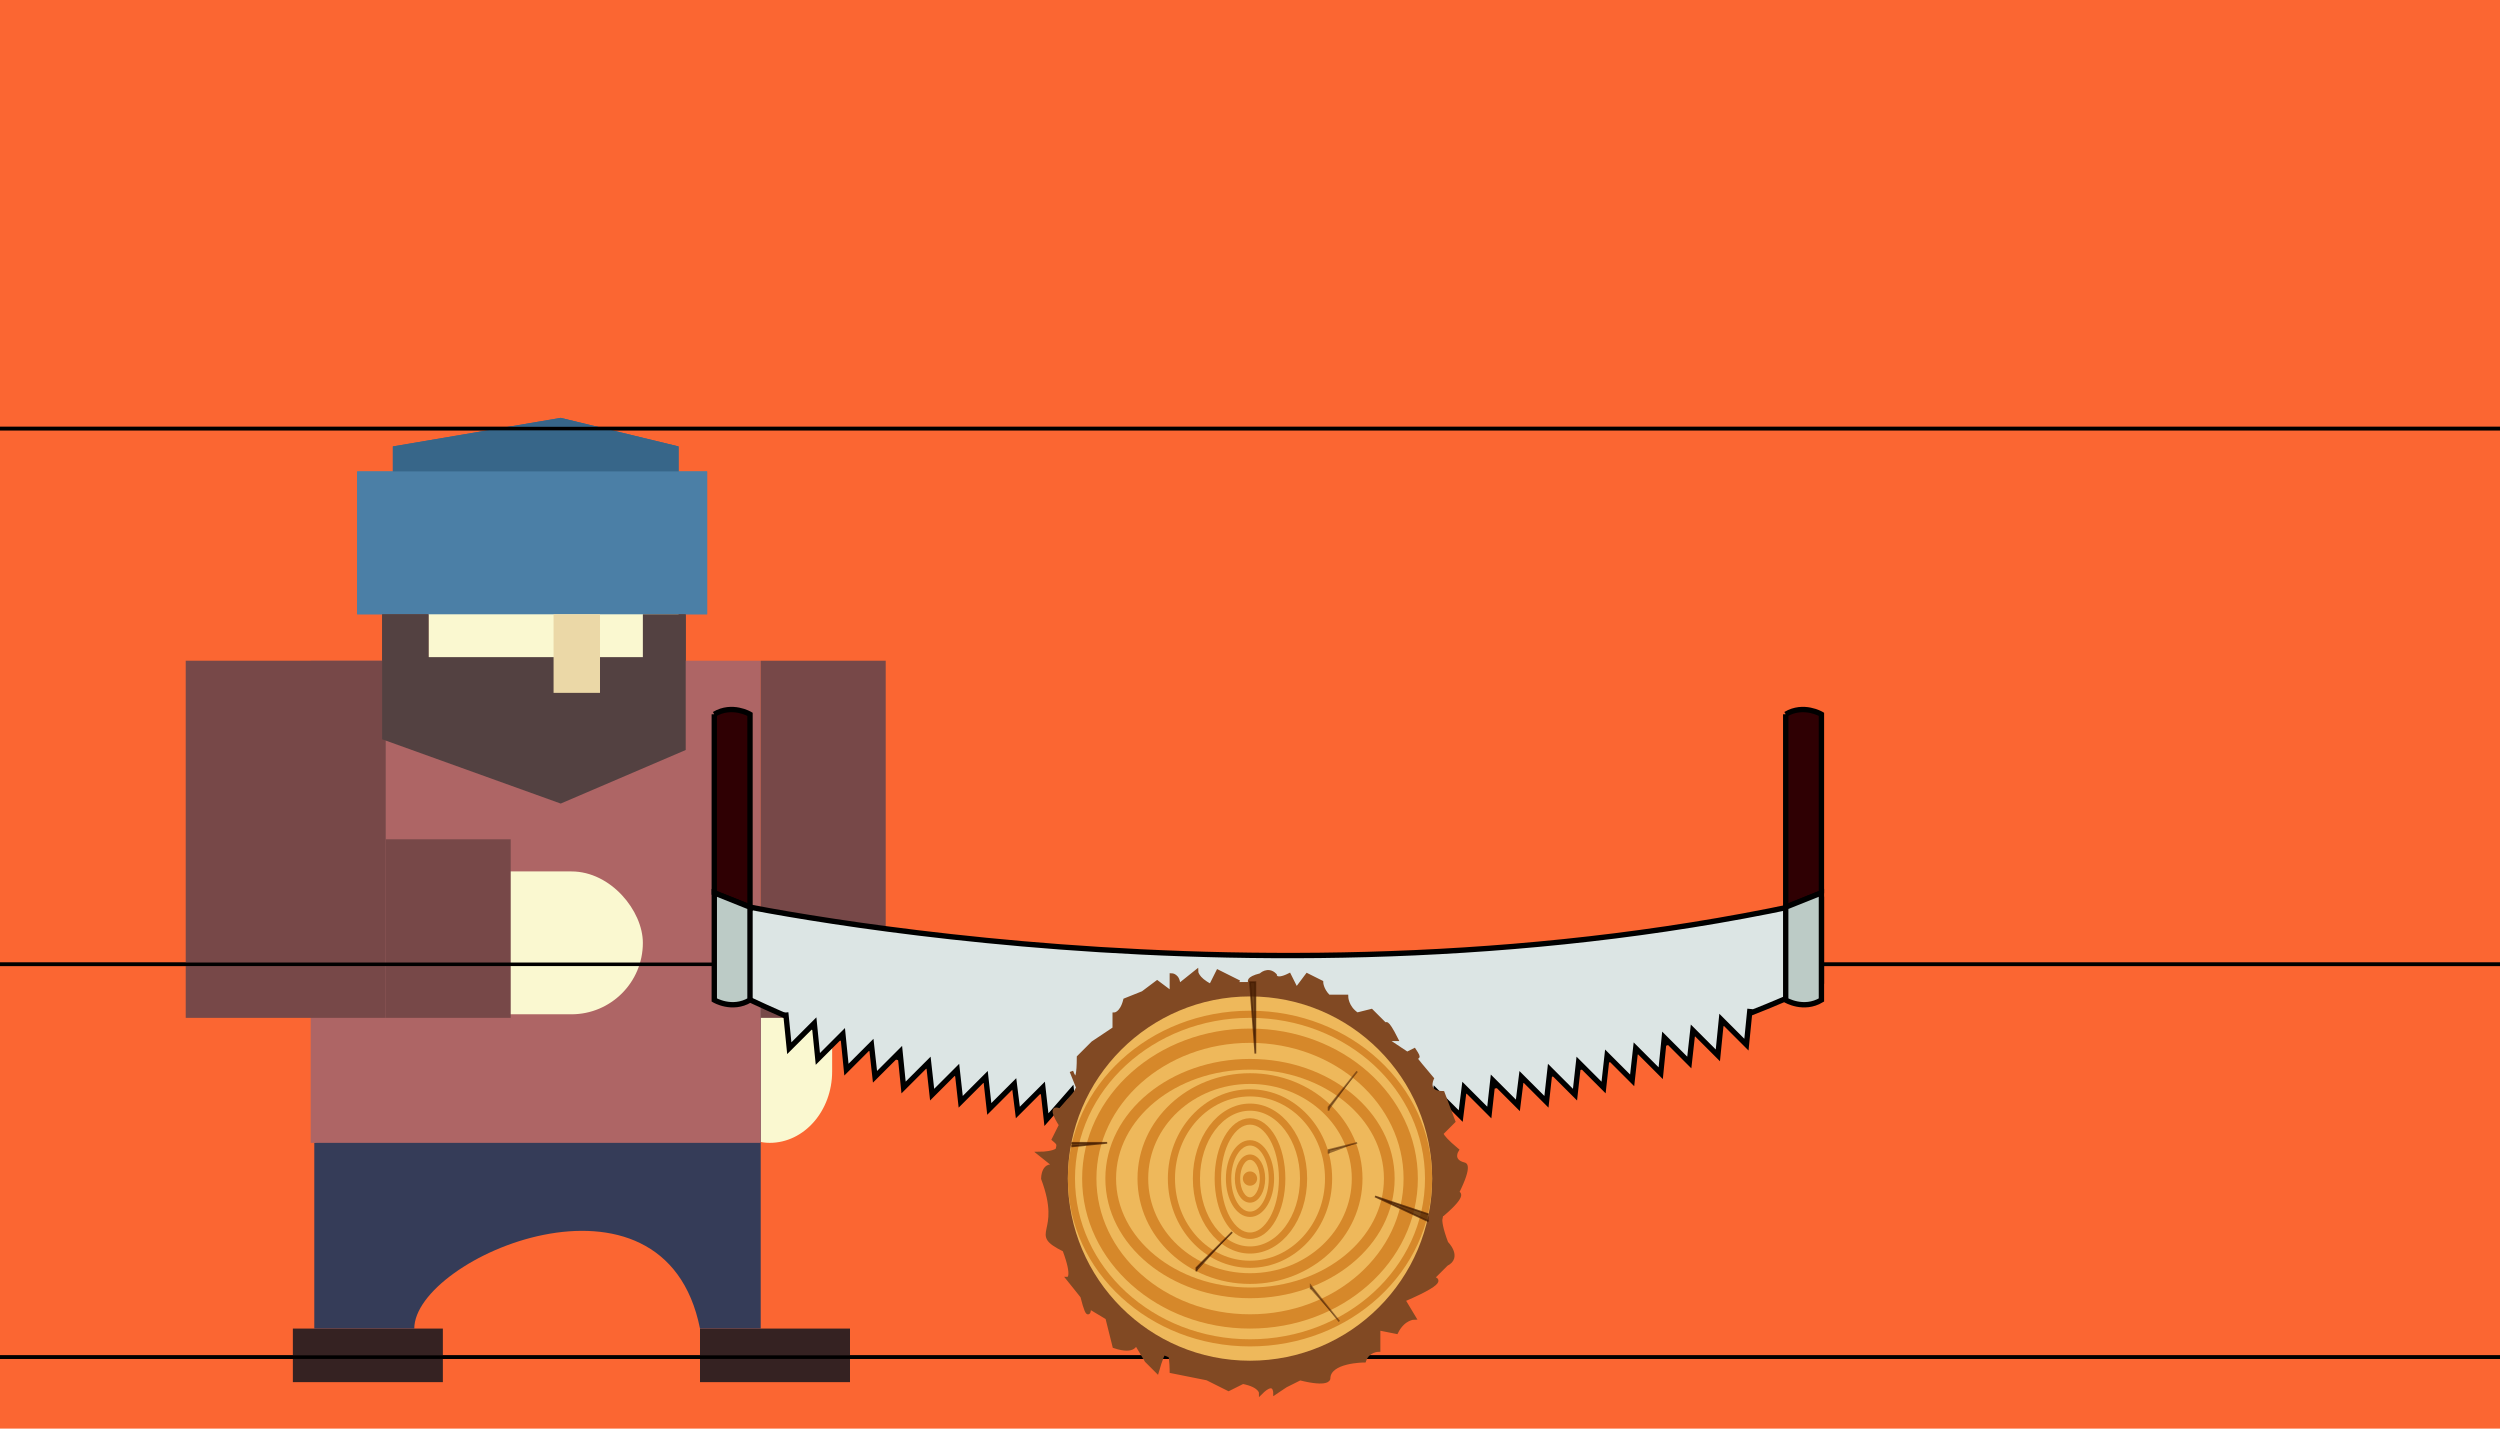  <svg xmlns="http://www.w3.org/2000/svg" height="400" viewBox="0 0 700 400" preserveAspectRatio="xMinYMin meet">
    <rect width="100%" height="100%" fill="#FB6632"/>
    <g>
    <!-- lumberjack -->
    <!-- face -->
    <rect width="10%" height="15" x="120" y="170" fill="#FAF8D0"/>
    <!-- hat -->
        <path d="M 110 125
                c 0 0, 0 0, 0 8
                c  0 0, 0 0, 80 0
                c 0 0, 0 0, 0 -8
                c 0 0, 0 0, -33 -8
                c 0 0, 0 0, -47 8
                " fill="#376689" />
        <rect width="14%" height="40"  x="100" y="132" fill="#4B7FA6" />
    <!-- beard -->
        <path d="M 107 172
            c 0 0, 0 0, 0 35
            c 0 0, 0 0, 50 18
            c 0 0, 0 0, 35 -15
            c 0 0, 0 0, 0 -38
            c 0 0, 0 0, -12 0
            c 0 0, 0 0, 0 12
            c 0 0, 0 0, -60 0
            c 0 0, 0 0, 0 -12
            z
            " fill="#534141" />
        <!-- nose -->
        <rect width="13px" height="22" x="155" y="172" fill="#EBD8A7" />

        <!-- control lines -->
        <path d="M 0 120
                c 0 0, 0 0, 1000 0
                " stroke="black" />
        <path d="M 0 270
                c 0 0, 0 0, 1000 0
                " stroke="black" />
        <path d="M 0 380
                c 0 0, 0 0, 1000 0
                " stroke="black" />
        
    </g><g>
    <!-- lumberjack -->
    <!-- face -->
        <rect width="10%" height="15" x="120" y="170" fill="#FAF8D0"/>
    <!-- hat -->
        <path d="M 110 125
                c 0 0, 0 0, 0 8
                c  0 0, 0 0, 80 0
                c 0 0, 0 0, 0 -8
                c 0 0, 0 0, -33 -8
                c 0 0, 0 0, -47 8
                " fill="#376689" />
        <rect width="14%" height="40"  x="100" y="132" fill="#4B7FA6" />
        <!-- right долоня -->
        <rect width="5%" height="50" x="198" y="270" rx="18" ry="20" fill="#FAF8D0" />
    <!-- left shoe -->
        <rect width="6%" height="15"  x="82" y="372" fill="#352222" />
    <!-- right shoe -->
        <rect width="6%" height="15"  x="196" y="372" fill="#352222" />
    <!-- pants -->
        <path d="M 88 320
                c 0 0, 0 0, 0 52
                c 0 0, 0 0, 28 0
                c 0 -20, 70 -50, 80 0
                c 0 0, 0 0, 17 0
                c 0 0, 0 0, 0 -100
                " fill="#353C58" />
    <!-- body -->
        <rect width="18%" height="135"  x="87" y="185" fill="#AE6565" />
    <!-- right hand -->
        <rect width="5%" height="100"  x="213" y="185" fill="#774848" />
    <!-- left hand -->
        <!-- долоня -->
        <rect width="10%" height="40" x="110" y="244" rx="20" ry="50" fill="#FAF8D0" />

        <rect width="8%" height="100"  x="52" y="185" fill="#774848" />
        <rect width="5%" height="50"  x="108" y="235" fill="#774848" />
    <!-- beard -->
        <path d="M 107 172
            c 0 0, 0 0, 0 35
            c 0 0, 0 0, 50 18
            c 0 0, 0 0, 35 -15
            c 0 0, 0 0, 0 -38
            c 0 0, 0 0, -12 0
            c 0 0, 0 0, 0 12
            c 0 0, 0 0, -60 0
            c 0 0, 0 0, 0 -12
            z
            " fill="#534141" />
        <!-- nose -->
        <rect width="13px" height="22" x="155" y="172" fill="#EBD8A7" />

        <!-- control lines -->
        <path d="M 0 120
                c 0 0, 0 0, 1000 0
                " stroke="black" />
        <path d="M 0 270
                c 0 0, 0 0, 1000 0
                " stroke="black" />
        <path d="M 0 380
                c 0 0, 0 0, 1000 0
                " stroke="black" />
        
    </g>
    <g>
    <!-- saw -->
    <path d="M 200 252
            c 0 0, 155 35, 310 0
            c 0 0, 0 0, 0 23
            c 0 0, -155 80, -310 0
            " stroke="black" stroke-width="1.5" fill="#DCE5E4" />
    <!-- left handle -->
        <path d="M 200 200
            c 0 0, 0 0, 0 50
            c 0 0, 0 0, 10 4
            c 0 0 , 0 0, 0 -54
            c 0 0, -5 -3, -10 0
            " stroke="black" stroke-width="1.5" fill="#2F0003" />
    <!-- basis left handle -->
        <path d="M 200 250
            c 0 0, 0 0, 0 30
            c 0 0, 5 3, 10 0
            c 0 0, 0 0, 0 -26
            z
            " stroke="black" stroke-width="1.5" fill="#BCCBC6" />
    <!-- right handle -->
        <path d="M 500 200
            c 0 0, 0 0, 0 54
            c 0 0, 0 0, 10 -4
            c 0 0 , 0 3, 0 -50
            c 0 0, -5 -3, -10 0
            " stroke="black" stroke-width="1.5" fill="#2F0003" />
    <!-- basis right handle -->
        <path d="M 500 254
            c 0 0, 0 0, 0 26
            c 0 0, 5 3, 10 0
            c 0 0, 0 0, 0 -30
            z
            " stroke="black" stroke-width="1.5" fill="#BCCBC6" />
    <!-- sawtooth -->
    <path d="M 490 282.5
            c 0 0, 0 0, -1 10
            c 0 0, 0 0, -7 -7
            c 0 0, 0 0, -1 10
            c 0 0, 0 0, -7 -7
            c 0 0, 0 0, -1 9
            c 0 0, 0 0, -7 -7
            c 0 0, 0 0, -1 10
            c 0 0, 0 0, -7 -7
            c 0 0, 0 0, -1 9
            c 0 0, 0 0, -7 -7
            c 0 0, 0 0, -1 9
            c 0 0, 0 0, -7 -7
            c 0 0, 0 0, -1 9
            c 0 0, 0 0, -7 -7
            c 0 0, 0 0, -1 9
            c 0 0, 0 0, -7 -7
            c 0 0, 0 0, -1 8
            c 0 0, 0 0, -7 -7
            c 0 0, 0 0, -1 9
            c 0 0, 0 0, -7 -7
            c 0 0, 0 0, -1 8
            c 0 0, 0 0, -7 -7
            c 0 0, 0 0, -1 8
            c 0 0, 0 0, -7 -7
            c 0 0, 0 0, -1 8
            c 0 0, 0 0, -7 -7
            c 0 0, 0 0, -1 8
            c 0 0, 0 0, -7 -7
            c 0 0, 0 0, -1 8
            c 0 0, 0 0, -6 -7
            c 0 0, 0 0, -1 8
            c 0 0, 0 0, -7 -8  
            " stroke="black" stroke-width="1.5" fill="#DCE5E4" />
        <path d="M220 283.5
                c 0 0, 0 0, 1 10
                c 0 0, 0 0, 7 -7
                c 0 0, 0 0, 1 10
                c 0 0, 0 0, 7 -7
                c 0 0, 0 0, 1 10
                c 0 0, 0 0, 7 -7
                c 0 0, 0 0, 1 9
                c 0 0, 0 0, 7 -7
                c 0 0, 0 0, 1 10
                c 0 0, 0 0, 7 -7
                c 0 0, 0 0, 1 9
                c 0 0, 0 0, 7 -7
                c 0 0, 0 0, 1 9
                c 0 0, 0 0, 7 -7
                c 0 0, 0 0, 1 9
                c 0 0, 0 0, 7 -7
                c 0 0, 0 0, 1 8
                c 0 0, 0 0, 7 -7
                c 0 0, 0 0, 1 9
                c 0 0, 0 0, 7 -8
                c 0 0, 0 0, 1 9
                c 0 0, 0 0, 7 -8
                c 0 0, 0 0, 1 9
                c 0 0, 0 0, 7 -8
                c 0 0, 0 0, 1 9
                c 0 0, 0 0, 7 -8
                c 0 0, 0 0, 1 9
                c 0 0, 0 0, 7 -8
                c 0 0, 0 0, 1.5 8
                c 0 0, 0 0, 7 -8
                c 0 0, 0 0, 1.5 8
                c 0 0, 0 0, 7 -8
                c 0 0, 0 0, 1 8
                c 0 0, 0 0, 7 -8
                c 0 0, 0 0, 1.5 8
                c 0 0, 0 0, 5 -8
                " stroke="black" stroke-width="1.5" fill="#DCE5E4" />
    </g>
    <!-- wood -->
    <g>
    <!-- bark -->
        <circle r="55" cx="350" cy="330" fill="#814923" />
        <path d="M 350 275
                c 0 0, -1 -1, 3 -2
                c 0 0, 2 -2, 4 0
                c 0 0, 0 2, 4 0
                c 0 0, 0 0, 2 4
                c 0 0, 0 0, 3 -4
                c 0 0, 0 0, 4 2
                c 0 0, 0 2, 2 4
                c 0 0, 0 0, 5 0
                c 0 0, 0 3, 3 5
                c 0 0, 0 0, 4 -1
                c 0 0, 2 2, 4 4
                c 0 0, 0 -2, 3 4
                c 0 0, 0 0, -3 0
                c 0 0, 0 0, 6 4
                c 0 0, 0 0, 2 -1
                c 4 6, -6 -5, 5 8
                c 0 0, -2 4, 3 4
                c 0 0, 0 0, 3 8
                c 0 0, 0 0, -3 3
                c 0 0, -2 0, 4 5
                c 0 0, -2 3, 2 4
                c 0 0, 2 0, -2 8
                c 0 0, 3 0, -4 6
                c 0 0, -2 0, 1 8
                c 0 0, 4 4, 0 6
                c 0 0, 0 0, -4 4
                c 0 0, 6 0, -8 6
                c 0 0, 0 0, 3 5
                c 0 0, -3 0, -5 4
                c 0 0, 0 0, -5 -1
                c 0 0, 0 0, 0 6
                c 0 0, -3 0, -4 3
                c 0 0, -10 0, -10 5
                c 0 0, 0 2, -8 0
                c 0 0, 0 0, -4 2
                c 0 0, 0 0, -3 2
                c 0 0, 0 -4, -4 0
                c 0 0, 0 -2, -5 -3
                c 0 0, 0 0, -4 2
                c 0 0, 0 0, -6 -3
                c 0 0, 0 0, -10 -2
                c 0 0, 0 -14, -4 0
                c 0 0, 0 0, -3 -3
                c 0 0, 0 0, -3 -5
                c 0 0, 0 3, -6 1
                c 0 0, 0 0, -2 -8
                c 0 0, 0 0, -5 -3
                c 0 0, 0 5, -2 -3
                c 0 0, 0 0, -4 -5
                c 0 0, 2 0, -1 -8
                c -10 -5, 0 -4, -6 -20
                c 0 0, 0 -5, 4 -3
                c 0 0, 0 0, -5 -4
                c 0 0, 9 0, 4 -4
                c 0 0, 0 0, 2 -4
                c 0 0, -4 -6, 0 -4
                c 0 0, -4 4, 5 -6
                c 0 0, 0 0, -2 -5
                c 0 0, 2 6, 2 -4
                c 0 0, 0 0, 4 -4
                c 0 0, 0 0, 6 -4
                c 0 0, 0 0, 0 -4
                c 0 0, 2 0, 3 -4
                c 0 0, 0 0, 5 -2
                c 0 0, 0 0, 4 -3
                c 0 0, 0 0, 4 3
                c 0 0, 0 0, 0 -5
                c 0 0, 2 0, 2 3
                c 0 0, 0 0, 5 -4
                c 0 0, 0 2, 4 4
                c 0 0, 0 0, 2 -4
                c 0 0, 0 0, 6 3
                " stroke="#814923" fill="#814923" />
    <!-- body wood -->
        <circle r="51" cx="350" cy="330" fill="#EEB85B" />
    <!-- circle -->
        <circle r="2" cx="350" cy="330" fill="#D6882A" />
        <ellipse rx="3.5" ry="1.5%" cx="50%" cy="82.5%" stroke="#D6882A" stroke-width="1.5" fill="none"/>
        <ellipse rx="6" ry="2.5%" cx="50%" cy="82.5%" stroke="#D6882A" stroke-width="1.5" fill="none"/>
        <ellipse rx="9" ry="4%" cx="50%" cy="82.5%" stroke="#D6882A" stroke-width="1.8" fill="none"/>
        <ellipse rx="15" ry="5%" cx="50%" cy="82.5%" stroke="#D6882A" stroke-width="2" fill="none"/>
        <ellipse rx="22" ry="6%" cx="50%" cy="82.5%" stroke="#D6882A" stroke-width="2" fill="none"/>
        <ellipse rx="30" ry="7%" cx="50%" cy="82.5%" stroke="#D6882A" stroke-width="3" fill="none"/>
        <ellipse rx="39" ry="8%" cx="50%" cy="82.5%" stroke="#D6882A" stroke-width="3" fill="none"/>
        <ellipse rx="45" ry="10%" cx="50%" cy="82.5%" stroke="#D6882A" stroke-width="4" fill="none" />
        <ellipse rx="50" ry="11.5%" cx="50%" cy="82.5%" stroke="#D6882A" stroke-width="2" fill="none" />
        <!-- cracks -->
        <path d="M 350 275
                c 0 0, 0 0, 1.5 20
                c 0 0, 0 0, 0 -20
                z
                " stroke="#421A00" stroke-width="0.5"
                 stroke-opacity="0.7" fill="#421A00" fill-opacity="0.7" />
        <path d="M 400 340
                c 0 0, 0 0, -15 -5
                c 0 0, 0 0, 15 7
                " stroke="#421A00" stroke-width="0.5"
                 stroke-opacity="0.7" fill="#421A00" fill-opacity="0.7" />
        <path d="M 300 320
                c 0 0, 0 0, 10 0
                c 0 0, 0 0, -10 1
                " stroke="#421A00" stroke-width="0.5"
                 stroke-opacity="0.7" fill="#421A00" fill-opacity="0.7" />
        <path d="M 345 345
                c 0 0, 0 0, -10 10
                c 0 0, 0 0, 0 1
                " stroke="#421A00" stroke-width="0.5"
                 stroke-opacity="0.7" fill="#421A00" fill-opacity="0.7" />
        <path d="M 380 300
                c 0 0, 0 0, -8 10
                c 0 0, 0 0, 0 1
                " stroke="#421A00" stroke-width="0.5"
                 stroke-opacity="0.5" fill="#421A00" fill-opacity="0.5" />
        <path d="M 380 320
                c 0 0, 0 0, -8 2
                c 0 0, 0 0, 0 1
                " stroke="#421A00" stroke-width="0.5"
                 stroke-opacity="0.5" fill="#421A00" fill-opacity="0.5" />
        <path d="M 375 370
                c 0 0, 0 0, -8 -10
                c 0 0, 0 0, 0 1
                " stroke="#421A00" stroke-width="0.5"
                 stroke-opacity="0.5" fill="#421A00" fill-opacity="0.5" />
    </g>
</svg>